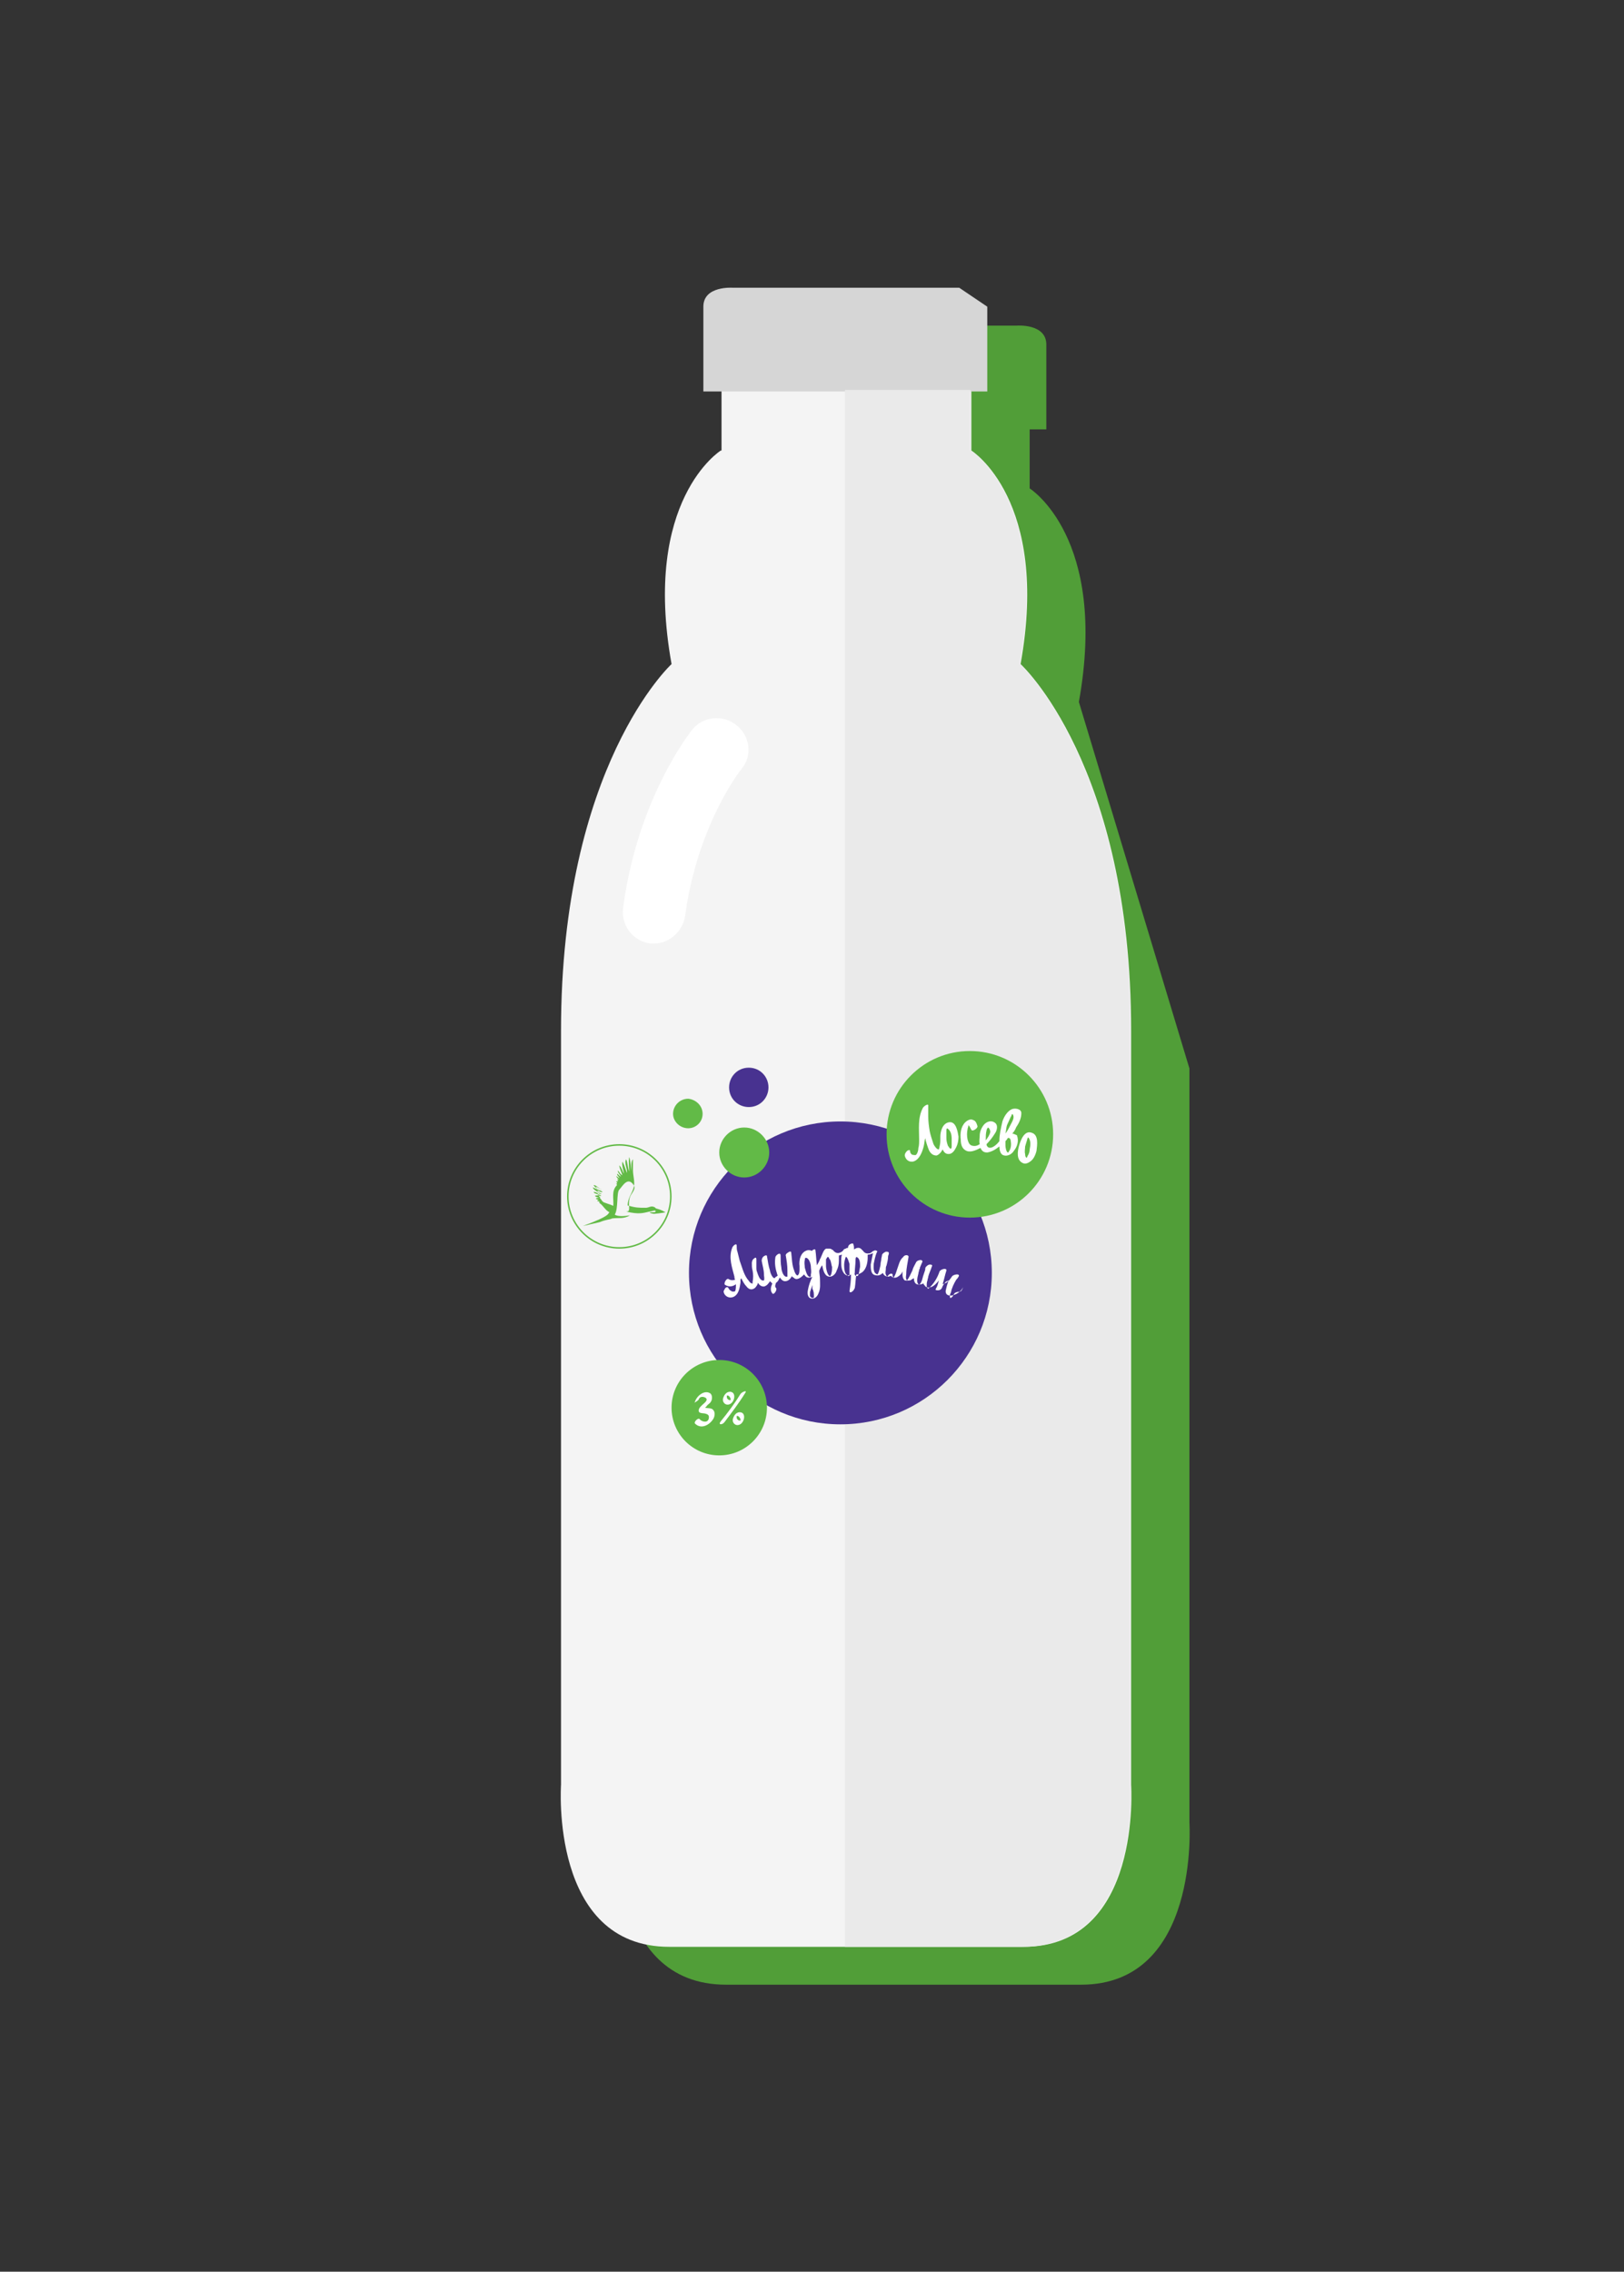<svg xmlns="http://www.w3.org/2000/svg" viewBox="0 0 214.5 300"><rect x="0" y="0" width="214.5" height="300" fill="#333333" stroke="none"/><style>.st0{fill:#519E38;} .st1{fill:#F4F4F4;} .st2{fill:#D6D6D6;} .st3{fill:#EAEAEA;} .st4{fill:#FFFFFF;} .st5{fill:#483290;} .st6{fill:#62BA47;} .st7{fill-rule:evenodd;clip-rule:evenodd;fill:#483290;} .st8{fill-rule:evenodd;clip-rule:evenodd;fill:#62BA47;} .st9{fill:#62BA46;}</style><g id="butylka_2"><path class="st0" d="M157.1 240.7v-99.6l-14.6-48.4c3.9-21.7-6.5-28.2-6.5-28.2v-7.8h2.2V45.5c0-2.8-3.9-2.5-3.9-2.5H104.4s-3.9-.3-3.9 2.5v11.2h2.3v7.8h-.1S92.3 71 96.2 92.7c0 0-14.6 13.4-14.6 48.4v99.6s-1.5 21.4 14.3 21.4H142.8c15.7 0 14.3-21.4 14.3-21.4z"/><path class="st1" d="M149.4 235.7v-99.6c0-35.1-14.6-48.4-14.6-48.4 3.9-21.7-6.5-28.2-6.5-28.2v-8h-33v8h-.1S84.8 66 88.7 87.7c0 0-14.6 13.4-14.6 48.4v99.6s-1.5 21.4 14.3 21.4h46.8c15.7 0 14.2-21.4 14.2-21.4z"/><path class="st2" d="M126.7 38H96.8s-3.9-.3-3.9 2.5v11.2h37.5V40.5l-3.7-2.5z"/><path class="st3" d="M149.3 235.7v-99.6c0-35.1-14.6-48.4-14.6-48.4 3.9-21.7-6.5-28.2-6.5-28.2v-8h-16.6v205.6H135c15.8 0 14.3-21.4 14.3-21.4z"/><path class="st4" d="M86.4 124.6h-.5c-2.3-.3-3.9-2.4-3.6-4.7 1.9-14.4 8.8-23.1 9.1-23.5 1.4-1.8 4.1-2.1 5.9-.6 1.8 1.4 2.1 4.1.6 5.8-.1.1-5.8 7.4-7.4 19.3-.3 2.1-2.1 3.7-4.1 3.7z"/><g><circle class="st5" cx="111" cy="168.1" r="20"/><circle class="st6" cx="95" cy="185.9" r="6.3"/><path class="st4" d="M92.3 184.8c.1-.4.6-.4.9-.2.4.3-.2.7-.4.9-.2.2-.6.5-.5.9.1.3.7.2.9.3.4.1.5.3.4.7-.2.6-1 .3-1.2 0-.2-.2-.8.4-.6.6.8.8 1.9.2 2.4-.6.2-.3.3-.9 0-1.2-.2-.3-.8-.2-1.1-.3-.1-.1-.1 0-.1.1.1-.1.3-.2.4-.4.2-.2.4-.3.5-.5.2-.3.2-.9-.1-1.1-.8-.5-1.8.4-2 1.1-.3.3.4-.1.5-.3zM97.8 184.1c-.8 1.3-1.7 2.5-2.6 3.6-.4.5.2.5.5.1.9-1.2 1.9-2.5 2.7-3.8.4-.5-.4-.2-.6.1zM96.4 183.8c-.5 0-.8.5-.9.9-.1.4.2.8.6.8.9 0 1.3-1.7.3-1.7-.2 0-.6.5-.3.5.2 0 .3.2.4.4v.2c0 .1 0 0 0 0h-.1c-.2 0-.4-.2-.4-.4v-.3c0-.1 0 0 0 0h.1c.2.1.6-.5.3-.4zM97.7 186.5c-.5 0-.8.5-.9.9-.1.4.2.8.6.8.9 0 1.3-1.7.3-1.7-.2 0-.6.5-.3.5.2 0 .3.2.4.4v.2c0 .1 0 0 0 0h-.1c-.2 0-.4-.2-.4-.4v-.3c0-.1 0 0 0 0h.1c.2.1.6-.4.3-.4zM126.6 170.6c-.2 0-.5.1-.6.3-.1.2-.2.4-.4.5h-.1c-.1-.2 0-.6.1-.7.1-.6.4-1.2.7-1.7.1-.1.2-.2.3-.4.1-.1.1-.3-.2-.3-.2 0-.5.1-.6.2-.1.1-.2.3-.3.4-.1.2-.3.3-.5.5-.2.1-.3.1-.5.2.2-.6.3-1.2.5-1.8 0-.1 0-.2-.1-.2-.2-.1-.7.1-.8.3-.3.9-.8 1.7-1.5 2.3l-.1-.1c-.1-.1-.1-.2-.1-.3 0-.2 0-.5.1-.7 0-.2.1-.3.1-.5.1-.4.3-.8.4-1.1 0-.1.1-.2.1-.3.1-.2-.2-.2-.3-.2-.2 0-.4.2-.5.3-.1.1-.1.3-.1.4l-.3.9c0 .1-.1.3-.1.4-.1.3-.2.5-.4.7l-.1-.1c-.3-.3-.1-1 0-1.4 0-.2.1-.3.1-.5 0-.1.1-.1.1-.2v-.1c.1-.2.2-.5.3-.7.1-.1 0-.3-.2-.3s-.5.1-.6.3c-.2.4-.4.7-.5 1.1-.2.4-.4.9-.7 1.3 0 0-.1-.1-.1-.2-.1-.2 0-.5 0-.7 0-.7.2-1.5.3-2.2v-.1l-.1-.1c-.2-.1-.5 0-.6.2-.5.4-.6 1.1-.8 1.6-.1.3-.2.7-.4 1 0 0 0 .1-.1.1-.1-.1-.1-.2-.1-.3 0-.1 0-.2-.2-.2s-.4.2-.5.4c-.1-.1-.2-.2-.2-.3-.1-.2 0-.5 0-.7 0-.2 0-.3.1-.5.1-.4.2-.8.2-1.2 0-.1.1-.2.1-.4s-.2-.2-.4-.2c-.2.1-.4.2-.5.4 0 .2-.1.4-.1.6 0 .2-.1.4-.1.7 0 .2-.1.4-.1.5-.1.3-.1.5-.3.8 0 0-.1 0-.2-.1-.4-.2-.3-1-.3-1.3.1-.5.2-1 .4-1.5.1-.1.1-.2 0-.2-.1-.1-.3-.1-.4 0-.1 0-.2.1-.2.1l-.1.1c-.1 0-.1.1-.2.1-.4.1-.7 0-.9-.3l-.3-.3c-.3-.2-.6-.1-.9.1 0-.2 0-.5-.1-.7 0-.2-.4 0-.4 0-.2.1-.3.3-.3.5-.1 0-.2 0-.3.1-.1 0-.3.1-.3.2l-.1.1-.1.1c-.1 0-.1.1-.2.1-.4.2-.7 0-.9-.2 0 0 0-.1-.1-.1-.1-.1-.3-.2-.4-.2h-.1-.4c-.2.1-.3.3-.4.5-.1.2-.2.5-.3.7 0 .1-.1.1-.1.2-.1.3-.3.6-.4.8-.1-.7-.1-1.3-.2-2 0-.2-.3-.1-.5.1-.1-.1-.3-.1-.4-.1h-.1c-1 .2-1.2 1.4-1.1 2.1v.4c0 .2 0 .6-.2.8-.2.2-.5-.5-.5-.6-.3-.7-.3-1.6-.4-2.4 0-.2-.3-.1-.4 0-.2.1-.4.3-.3.5.1.6.2 1.2.2 1.9v.8h-.2c-.4-.1-.6-.9-.6-1.2-.1-.5-.1-1.1-.1-1.6 0-.2-.1-.3-.3-.2-.2.1-.4.3-.4.5-.1.7 0 1.4.2 2 0 .1.1.2.1.4-.1 0-.1.1-.2.1l-.2.2c-.3 0-.6-.8-.6-1-.2-.6-.3-1.3-.4-1.9 0-.2-.3-.1-.4 0-.2.1-.3.4-.3.6.1.6.3 1.2.3 1.8 0 .3.1.5 0 .8h-.2c-.4-.1-.6-.8-.7-1.1-.1-.2-.1-.4-.1-.7v-.1-.1-.8c0-.2-.1-.3-.3-.1-.2.1-.3.4-.3.6 0 .3 0 .7.1 1 .1.5.1 1 0 1.5v.2h-.1c-.3-.1-.4-.4-.6-.6-.5-.7-.7-1.6-1-2.4l-.3-1.2c-.1-.2-.1-.6-.1-.8 0-.4-.5 0-.6.3-.5 1.3 0 2.6.3 3.8 0 .1 0 .3.1.4-.3.1-.6.1-.9-.1-.3-.1-.7.7-.4.8.5.3 1 .2 1.4-.1 0 .2 0 .7-.1.9-.1.1-.4.1-.5 0-.2-.1-.3-.2-.4-.4-.1-.2-.3-.1-.4 0-.1.2-.3.4-.2.6.1.4.6.8 1.2.6.8-.3.9-1.3 1-1.9v-.4c0-.1.1-.1.1-.2.2.4.4.8.7 1.1.3.4.7.5 1.1.2.2-.2.4-.5.4-.7.2.3.4.5.8.5.4-.1.6-.4.8-.7l.3.3c-.2.5-.3.9 0 1.3.2.3.7-.5.5-.7-.2-.2-.1-.4 0-.7.2-.1.3-.3.4-.5 0-.1.1-.1.1-.2.2.3.4.5.7.5.4 0 .7-.3.9-.7 0 .1.1.2.2.2.4.5 1 0 1.3-.3l.1-.1c.2.3.4.5.8.4.1 0 .2 0 .3-.1-.3.6-.5 1.2-.6 1.8-.1.5 0 1.1.6 1.1.4 0 .7-.4.8-.7.3-.6.2-1.3.2-1.9 0-.4-.1-.7-.1-1.1.1-.2.2-.5.4-.7.1.6.3 1.5 1 1.5.4 0 .8-.4.9-.8.2-.4.3-.8.3-1.3v-.7c.1 0 .3-.1.4-.1-.1.3-.1.6-.1.8 0 .6 0 1.2.4 1.7.2.2.4.3.6.2.1 0 .2 0 .3-.1 0 .8-.1 1.5-.2 2.2 0 .2.2.2.3.1.2-.1.3-.3.4-.5.1-.6.1-1.2.2-1.8.3 0 .5-.1.8-.3.5-.4.7-1.2.7-1.9v-.4c.2 0 .5-.1.7-.2l-.3 1.5c0 .5 0 1.3.6 1.4.4.1.7 0 1-.3.1.3.4.5.7.5.1 0 .3-.1.4-.1.2.3.6.3.9.1.3-.2.5-.4.6-.7v.3c0 .3 0 .5.2.8.1.2.7.1.7.1h.1c.2-.1.3-.2.5-.3 0 .3.1.7.4.8.3.1.6 0 .9-.1 0 .1 0 .2.1.2.1.3.5.4.8.3.4-.1.8-.5 1.1-.9-.1.4-.2.8-.4 1.1-.1.2.1.2.3.2.2 0 .4-.1.5-.3.1-.3.3-.6.5-.8.1-.1.2-.1.4-.2-.2.5-.3.9-.4 1.4 0 .4.2.6.7.6.7-.1 1.3-.5 1.6-1.1-.2.6-.4.6-.6.6zm-27.3-.3zm0 0zm1.6-.5zm3-.6zm2.4-1.8c0-.3-.1-.6 0-1 0-.1 0-.2.1-.3.5 0 .7.9.7 1.2 0 .3.1.6 0 1V168.6c-.5.2-.7-.9-.8-1.2zm1.2 3.8c0 .1 0 .2-.1.2h-.1c-.1 0-.1 0-.2-.1-.2-.1-.1-.5-.1-.7l.3-.9v.5c.2.3.2.7.2 1zm2.3-3c0 .1 0 .1-.1.2v.1c-.4.1-.6-1-.6-1.3v-.9c.1-.1.1-.2.2-.3.1 0 .1 0 .2.1v.1l.1.1c.2.3.2.8.3 1 0 .3 0 .6-.1.9zm2.2.3l-.3-.3c-.2-.4-.2-.8-.2-1.2 0-.3.1-.7.2-1h.1c.2.2.3.6.4.9v1.6h-.2zm1.3 0zm0 0c-.3.1-.5-.2-.4-.4 0-.6.1-1.1.1-1.7 0-.1 0-.3.1-.4.1 0 .2.1.2.1l.1.1c.2.3.2.7.2 1.1-.1.4-.1.9-.3 1.2zm2.6.3zm5.5 1.2z"/><path class="st7" d="M101.5 143.6c0 1.4-1.1 2.6-2.6 2.6-1.4 0-2.6-1.1-2.6-2.6 0-1.4 1.1-2.6 2.6-2.6s2.6 1.2 2.6 2.6z"/><path class="st8" d="M101.6 152.2c0 1.8-1.5 3.3-3.3 3.3-1.8 0-3.3-1.5-3.3-3.3 0-1.8 1.5-3.3 3.3-3.3 1.8 0 3.3 1.5 3.3 3.3zM92.8 147.1c0 1.1-.9 1.9-1.9 1.9-1.1 0-2-.9-2-1.9 0-1.1.9-2 2-2 1 .1 1.9.9 1.9 2z"/><g><circle class="st6" cx="128.1" cy="149.8" r="11"/><path class="st4" d="M125.4 148.2c-.9.1-1.2 1.2-1.2 1.9v.3c0 .4 0 .6-.1 1 0 .1-.1.4-.1.4-.3 0-.6-.5-.7-.7-.2-.6-.4-1.2-.5-1.7-.1-.6-.2-1.3-.2-2v-.8-.3-.2c.1-.5-.6 0-.7.2-.7 1.3-.5 2.8-.5 4.2 0 .4 0 .8-.1 1.1 0 .3-.1.7-.3.9-.1.1-.4 0-.5 0-.2-.1-.3-.3-.3-.5s-.3-.1-.4 0c-.2.2-.3.4-.3.6.1.5.5.9 1.1.8.8-.2 1.2-1.2 1.4-2 .1-.4.1-.7.2-1.1.1.5.3 1.1.5 1.6.2.4.5.7 1 .7.3-.1.6-.4.8-.8.2.4.4.6.8.6.5 0 .8-.5 1-.9.2-.4.3-.9.3-1.4-.1-.6-.3-2-1.2-1.9zm.3 3.2c0 .1 0 .2-.1.3-.2 0-.3-.3-.4-.4-.1-.3-.2-.6-.2-1v-1c0-.1 0-.2.1-.3.5.3.6.9.6 1.4v1zM136.3 149.6c-1-.4-1.5 1-1.7 1.7-.2.7-.4 1.9.5 2.3.4.2.9-.1 1.2-.4.3-.3.5-.8.6-1.2.1-.8.3-2.1-.6-2.4zm-.6 3.1c0 .1-.1.2-.1.2-.2-.1-.2-.4-.2-.5-.1-.3 0-.7 0-1 .1-.3.2-.7.3-1 0-.1.1-.2.1-.2.4.4.3 1.1.2 1.6 0 .3-.1.6-.3.9zM133.7 149.7c.2-.2.4-.5.5-.8.4-.6.7-1.2.7-1.9 0-.6-.9-.7-1.3-.5-.6.3-1 1-1.2 1.6-.2.9-.4 1.7-.4 2.6-.3.4-1 1.1-1.5.8-.1-.1-.2-.2-.2-.4.4-.4.8-.9 1.1-1.4.3-.4.5-1.2-.1-1.5-.5-.3-1.1 0-1.4.4-.3.4-.5.9-.5 1.4 0 .3-.1.7 0 1.1-.3.2-.6.3-1 .2-.4-.1-.5-.5-.6-.8-.1-.5-.1-.9 0-1.4 0-.1.1-.3.1-.4v-.1c.2.1.3.5.4.6.1.3.9-.2.8-.5-.1-.3-.2-.7-.6-.8-.3-.2-.8.1-1 .3-.6.6-.7 1.5-.6 2.3 0 .5.1 1.1.6 1.4.6.4 1.4 0 2-.3.2.4.4.6.9.6.6-.1 1.1-.4 1.6-.8 0 .4.1.9.4 1.1.5.3 1.2 0 1.5-.5.5-.6.7-1.4.4-2.1-.1 0-.4-.2-.6-.2zm-3.4-.4c0-.1.1-.3.2-.4.2.1.3.4.3.6-.1.4-.3.7-.6 1.1v-.2c0-.3 0-.7.1-1.1zm3.2-1.8c.1-.1.1-.3.2-.4.4.4 0 1-.2 1.4-.2.4-.4.8-.7 1.2.1-.4.1-.8.2-1.1.2-.4.3-.7.5-1.1zm-.2 4.5s-.1.1-.1.2h-.1c-.2-.1-.3-.7-.3-.9v-.6c.1-.1.2-.2.3-.4.2-.1.4.1.4.4.1.5 0 1-.2 1.3z"/></g><g><path class="st9" d="M86.7 159.6c-.1 0-.2-.2-.3-.2-.4-.2-.7.1-1.1.1-1 0-1.3 0-2.4-.3 0-1 .6-1.6.8-2.4.2-.7-.1-1.5-.1-2.3v-1.4c-.3.3-.2 1.2-.2 1.6-.1-.6-.1-1.4-.3-1.9-.1.6 0 1.3 0 1.9-.2-.5-.2-1.2-.4-1.6-.3.5.2 1.3.1 1.8-.2-.5-.3-1-.6-1.5-.1.6.2 1.2.2 1.6-.2-.4-.3-.8-.6-1.1 0 .4.3.9.4 1.3-.3-.1-.4-.5-.6-.6 0 .3.3.5.4.8-.2-.1-.3-.3-.5-.4 0 .3.3.4.3.6-.1-.1-.3-.2-.4-.3 0 .2.3.4.3.5 0 0-.2-.1-.2 0 0 0 .2.1.1.2h-.2c0 .2.2.1.1.3-.1 0-.1-.1-.1 0s.1.1.1.2c-.8.8-.4 1.8-.5 2.8.1-.1-.7-.3-1.2-.5-.3-.1-.4-.5-.6-.6 0-.1.1 0 .1-.1-.1 0-.2-.1-.2-.2.1 0 .3.1.3 0-.1-.1-.5-.2-.5-.3.2 0 .4.1.6.1-.2-.1-.6-.3-.6-.5.2.1.5.3.7.2-.3-.2-.8-.4-.9-.7.3.1.6.4.8.4-.4-.1-.7-.6-1.1-.6.2.4.8.6.9.8-.3-.2-.6-.3-1-.5.1.4.6.5.9.8-.3 0-.5-.2-.8-.2.1.3.6.2.7.5-.1-.1-.3 0-.5 0 0 .2.4.2.5.3-.2 0-.3 0-.4.1.1.1.3.1.4.2-.1 0-.2 0-.2.1s.3 0 .3.1c-.1 0-.1.1-.1.1h.2c-.1 0-.1 0-.1.1.4.2.7.9 1.3 1.2-.3.2.3.4-3.5 1.8.1 0 1.7-.4 2.2-.5.5-.2.9-.3 1.4-.4.1 0 .2-.1.3-.1.8-.1 1.5.1 2.3-.4-.6.1-1.6.2-2-.1.5-.8.2-2.9.6-3.3.4-.4 1.1-1.8 1.9-.6.1.2.2.4-.1.9-.4.6-.6.9-.5 2.1 0 .3 0 .5-.4.5 1.7.4 2.2.2 3.1 0 .3 0 .8-.3.8 0 0 .1-.3.1-.6.1-.5 0 .2.2.4.2.1 0 1-.1 1.5-.2-.7-.4-.9-.4-1.2-.5z"/><path class="st9" d="M81.8 151.1c-3.8 0-6.9 3.1-6.9 6.9 0 3.8 3.1 6.9 6.9 6.9 3.8 0 6.9-3.1 6.9-6.9 0-3.8-3.1-6.9-6.9-6.9m0 .2c3.7 0 6.7 3 6.7 6.7s-3 6.7-6.7 6.7-6.7-3-6.7-6.7 3-6.7 6.7-6.7"/></g></g></g></svg>